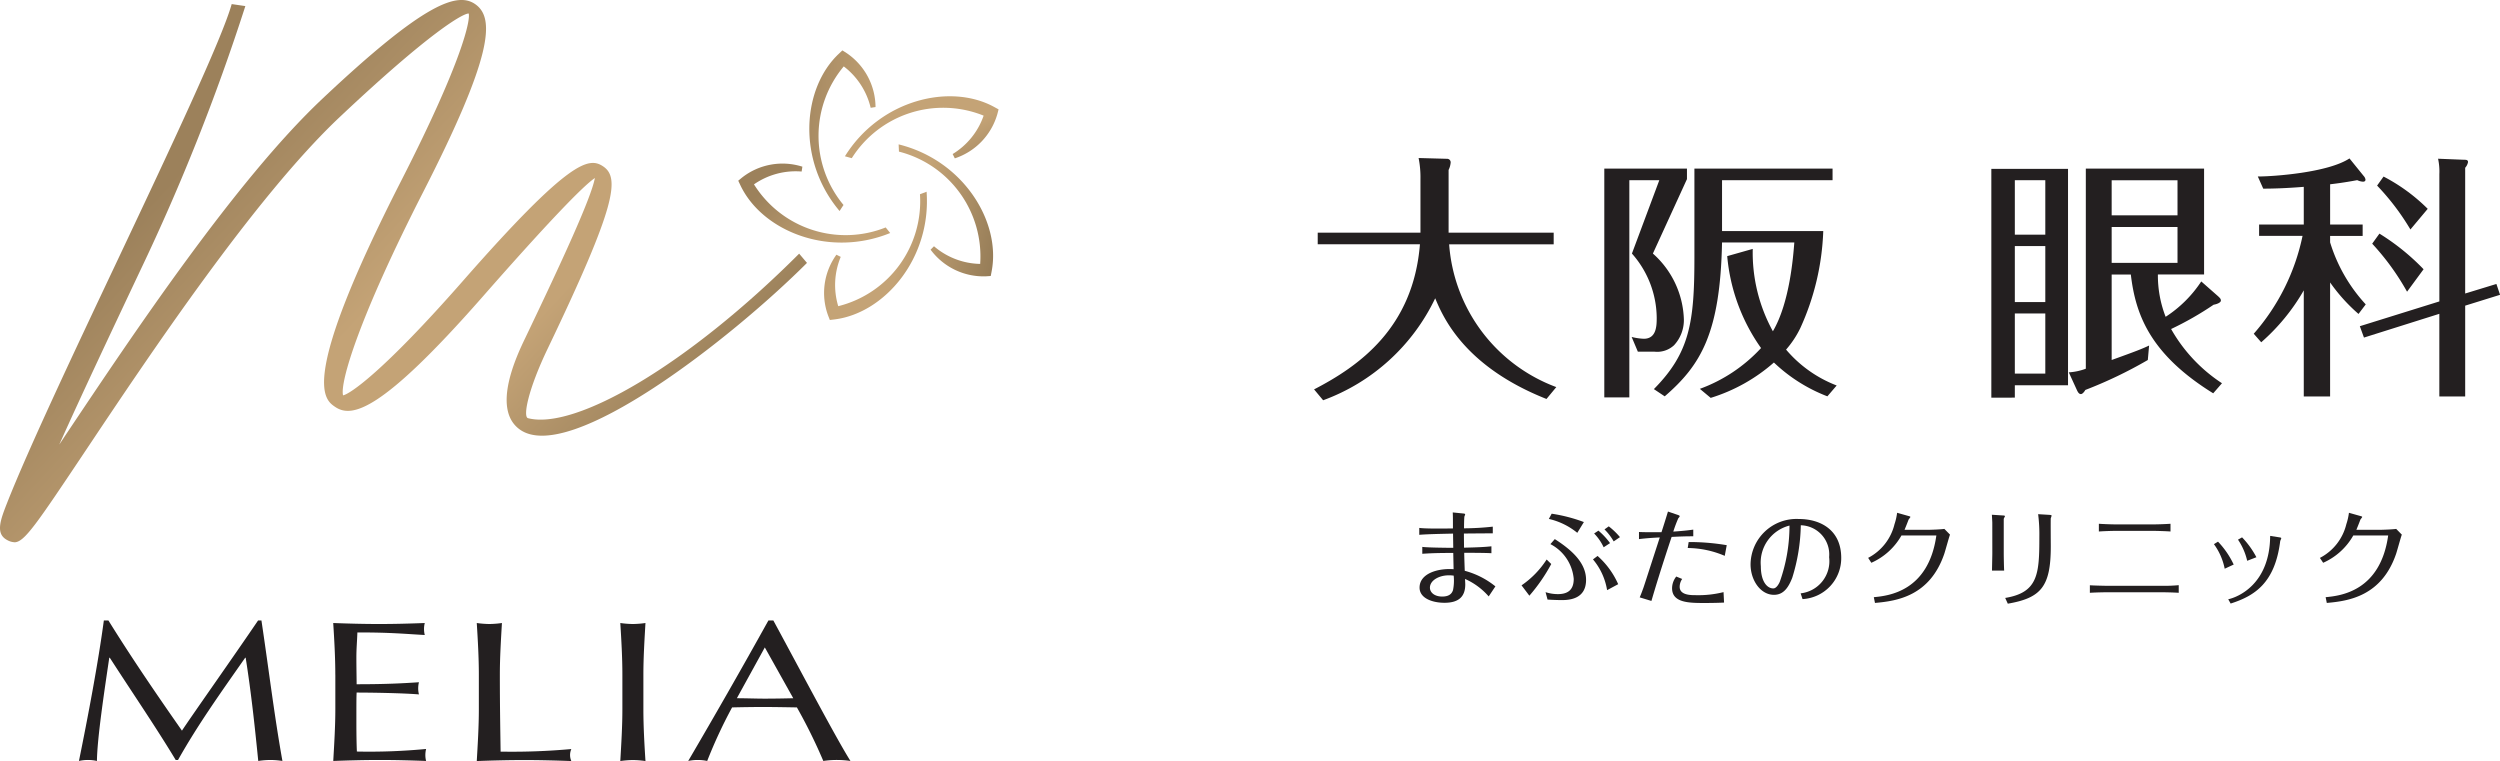 <svg xmlns="http://www.w3.org/2000/svg" xmlns:xlink="http://www.w3.org/1999/xlink" width="205.666" height="62.609" viewBox="0 0 205.666 62.609">
  <defs>
    <linearGradient id="linear-gradient" x1="-0.257" y1="0.379" x2="3.175" y2="0.942" gradientUnits="objectBoundingBox">
      <stop offset="0" stop-color="#9c815b"/>
      <stop offset="0.4" stop-color="#c4a376"/>
      <stop offset="0.62" stop-color="#c4a376"/>
      <stop offset="1" stop-color="#8e7652"/>
    </linearGradient>
    <linearGradient id="linear-gradient-2" x1="0.161" y1="0.283" x2="1.656" y2="1.426" xlink:href="#linear-gradient"/>
    <linearGradient id="linear-gradient-3" x1="-0.678" y1="0.117" x2="1.532" y2="0.821" xlink:href="#linear-gradient"/>
    <linearGradient id="linear-gradient-4" x1="-1.276" y1="0.022" x2="1.128" y2="0.707" xlink:href="#linear-gradient"/>
    <linearGradient id="linear-gradient-5" x1="-0.273" y1="-0.183" x2="1.205" y2="1.272" xlink:href="#linear-gradient"/>
    <linearGradient id="linear-gradient-6" x1="0.168" y1="0.418" x2="0.873" y2="0.864" xlink:href="#linear-gradient"/>
  </defs>
  <g id="Group_406" data-name="Group 406" transform="translate(15292.104 17871)">
    <g id="Group_404" data-name="Group 404" transform="translate(1 -1.373)">
      <g id="Group_402" data-name="Group 402" transform="translate(-15185 -17856.627)">
        <path id="Path_30" data-name="Path 30" d="M8.6,99.7l2.337.064a.29.29,0,0,1,.3.3,1.676,1.676,0,0,1-.17.616v5.162h8.645v.956h-8.6a13.579,13.579,0,0,0,8.815,11.747l-.807.977c-6.755-2.676-8.5-6.712-9.155-8.284a16.49,16.49,0,0,1-9.219,8.39L0,118.733c3.7-1.912,8.157-5.056,8.709-11.938H.3v-.956H8.752v-4.418A8.191,8.191,0,0,0,8.6,99.7Z" transform="translate(0 -99.7)" fill="#231f20"/>
        <path id="Path_31" data-name="Path 31" d="M18.037,100.981l-2.8,6.118a7.537,7.537,0,0,1,2.549,5.417,3.041,3.041,0,0,1-.807,2.124,2.037,2.037,0,0,1-1.614.531H14l-.51-1.211a4.843,4.843,0,0,0,1,.149c1.041,0,1.062-1.062,1.062-1.721a8.056,8.056,0,0,0-2.039-5.289l2.252-6.033H13.3V118.93H11.24V100.11h6.8v.871Zm11.556,17.864a13.22,13.22,0,0,1-4.4-2.783,14.2,14.2,0,0,1-5.2,2.91l-.892-.743a12.812,12.812,0,0,0,5.034-3.356,15.4,15.4,0,0,1-2.783-7.562l2.1-.595a13.418,13.418,0,0,0,1.657,6.776c1.4-2.379,1.678-6.224,1.763-7.307H20.926c-.149,7.456-1.742,10.09-4.716,12.66l-.892-.595c2.974-3,3.335-5.544,3.335-10.855V100.11H30.018v.956H20.926v4.185h8.327a20.924,20.924,0,0,1-1.891,7.987A7.941,7.941,0,0,1,26.194,115a10.282,10.282,0,0,0,4.163,2.953l-.765.892Z" transform="translate(12.636 -99.24)" fill="#231f20"/>
        <path id="Path_32" data-name="Path 32" d="M32.539,100.11v17.822H28.163v1.02H26.23v-18.82h6.309Zm-1.869,5.438v-4.482H28.163v4.482Zm-2.507.935v4.609H30.67v-4.609Zm0,5.544v4.949H30.67v-4.949Zm16.739-1.4c.127.127.212.191.212.34,0,.17-.34.3-.595.34a26.214,26.214,0,0,1-3.5,2,12.95,12.95,0,0,0,4.185,4.461l-.722.828c-5.247-3.25-6.394-6.542-6.776-9.771H36.129v7.031c2.124-.765,2.485-.913,3.08-1.19l-.106,1.19a35.958,35.958,0,0,1-5.14,2.464c-.106.191-.255.34-.361.34-.149,0-.234-.127-.319-.3l-.68-1.487a4.865,4.865,0,0,0,1.4-.3V100.11h9.729v8.709h-3.8a9.389,9.389,0,0,0,.637,3.484,10.026,10.026,0,0,0,2.931-2.91l1.4,1.232Zm-3.356-6.67v-2.889H36.129v2.889Zm-5.417.956v2.953h5.417v-2.953Z" transform="translate(29.486 -99.24)" fill="#231f20"/>
        <path id="Path_33" data-name="Path 33" d="M42.678,106.624a13.231,13.231,0,0,0,2.931,5.1l-.595.786a14.245,14.245,0,0,1-2.337-2.592V119.3H40.511v-8.73a16.681,16.681,0,0,1-3.5,4.27l-.616-.7a17.632,17.632,0,0,0,4.015-8.051H36.836v-.935h3.675v-3.1c-1.572.127-2.676.149-3.335.149l-.446-1c1.3,0,5.778-.319,7.541-1.487l1.168,1.444a.558.558,0,0,1,.149.3c0,.106-.064.17-.212.17a1.289,1.289,0,0,1-.467-.127c-1.126.212-1.891.3-2.23.34v3.314h2.676v.935H42.678Zm13.68,3.42.3.892-2.868.892V119.3H51.663v-6.8l-6.2,1.954-.34-.935,6.542-2.039V101.016a4.962,4.962,0,0,0-.106-1.275l2.145.085c.149,0,.319,0,.319.191a.959.959,0,0,1-.234.467v10.345Zm-7.35.637a20.422,20.422,0,0,0-2.868-3.951l.595-.828a18.544,18.544,0,0,1,3.632,2.931Zm.276-5.119a19.789,19.789,0,0,0-2.74-3.611l.531-.743a14.771,14.771,0,0,1,3.632,2.655Z" transform="translate(40.908 -99.683)" fill="#231f20"/>
      </g>
      <g id="Group_403" data-name="Group 403" transform="translate(-15176.346 -17827.547)">
        <path id="Path_34" data-name="Path 34" d="M55.336,103.29c-.671,0-1.592,0-2.547.069v-.568c.387.06,2.082.077,2.547.077-.009-.611-.009-.671-.017-1.17-1.1.026-2.082.043-2.779.1v-.568c.533.077,2.211.052,2.77.043,0-.766,0-1.093-.017-1.316l.86.086c.1.009.163.026.163.077a1.254,1.254,0,0,1-.06.163c-.026.095-.034.809-.034.981a22.05,22.05,0,0,0,2.366-.138v.551c-.6,0-1.729.009-2.375.017,0,.482.009.843.009,1.162,1.23-.026,1.747-.06,2.254-.112v.568c-.516-.034-1.841-.034-2.237-.034,0,.284.026.981.043,1.48a6.767,6.767,0,0,1,2.521,1.282l-.551.826a5.588,5.588,0,0,0-1.945-1.437c0,.095.017.344.017.447,0,.964-.49,1.514-1.712,1.514-.972,0-2.048-.361-2.048-1.248,0-1.179,1.54-1.609,2.8-1.514Zm-.379,1.841c-.783,0-1.54.413-1.54,1.015,0,.413.4.731,1.007.731.49,0,.783-.172.895-.542a3.983,3.983,0,0,0,.052-1.179A2.7,2.7,0,0,0,54.958,105.131Z" transform="translate(-52.54 -99.881)" fill="#231f20"/>
        <path id="Path_35" data-name="Path 35" d="M62.32,105.974a7.5,7.5,0,0,0,2.065-2.125l.379.37a14.134,14.134,0,0,1-1.8,2.607Zm1.97.559a3.26,3.26,0,0,0,1.015.163c.706,0,1.308-.25,1.308-1.248a3.565,3.565,0,0,0-1.919-2.865l.361-.413c1.514.964,2.573,2.022,2.573,3.356,0,1.532-1.3,1.661-1.97,1.661-.387,0-.826-.017-1.2-.043l-.163-.611Zm.508-6.453a13.042,13.042,0,0,1,2.65.688l-.542.886a5.713,5.713,0,0,0-2.34-1.144Zm3.777,3.476a6.717,6.717,0,0,1,1.695,2.323l-.912.49a5.225,5.225,0,0,0-1.162-2.53l.379-.284Zm.069-2.082A5.785,5.785,0,0,1,69.6,102.5l-.525.344a4.119,4.119,0,0,0-.783-1.136Zm.852-.353a5.99,5.99,0,0,1,.921.886l-.516.353a4.65,4.65,0,0,0-.757-.989Z" transform="translate(-53.906 -99.9)" fill="#231f20"/>
        <path id="Path_36" data-name="Path 36" d="M78.015,101.909c-.551,0-.938.009-1.781.052-.869,2.607-1.351,4.207-1.661,5.266l-.964-.293c.077-.181.138-.327.275-.706.043-.1.172-.516,1.377-4.225-.336.017-1.041.052-1.712.138v-.585c.232.009.439.017.869.017H75.4c.181-.551.465-1.471.533-1.7l.783.267c.138.043.181.077.181.12s-.086.138-.112.163a10.856,10.856,0,0,0-.413,1.1c.749-.052,1.162-.095,1.643-.163v.559Zm-.912,3.51a1.14,1.14,0,0,0-.206.645c0,.688.912.688,1.308.688a8.547,8.547,0,0,0,2.3-.25l.043.86c-.7.034-1.471.034-1.566.034-1.282,0-2.71,0-2.71-1.213a1.57,1.57,0,0,1,.344-.964Zm.533-3.037a18.3,18.3,0,0,1,3.132.258l-.163.878a7.9,7.9,0,0,0-3.046-.645Z" transform="translate(-55.474 -99.87)" fill="#231f20"/>
        <path id="Path_37" data-name="Path 37" d="M88.341,106.7a2.661,2.661,0,0,0,2.34-2.977A2.4,2.4,0,0,0,88.35,101.1a15.245,15.245,0,0,1-.706,4.328c-.318.809-.723,1.394-1.5,1.394-1.11,0-1.927-1.2-1.927-2.512a3.779,3.779,0,0,1,3.966-3.726c1.824,0,3.493.929,3.493,3.2a3.371,3.371,0,0,1-3.183,3.39l-.155-.473Zm-3.278-2.237c0,1.308.542,1.833,1.024,1.833.284,0,.49-.447.533-.542a13.769,13.769,0,0,0,.8-4.629,3.14,3.14,0,0,0-2.357,3.338Z" transform="translate(-56.963 -99.968)" fill="#231f20"/>
        <path id="Path_38" data-name="Path 38" d="M95.46,103.7a4.242,4.242,0,0,0,2.168-2.771,4.806,4.806,0,0,0,.215-.938l.946.267c.069.017.146.043.146.077s-.138.189-.155.232c-.1.275-.293.749-.327.826h1.876c.275,0,1.144-.034,1.4-.077l.465.473c-.086.215-.387,1.334-.473,1.583-1.187,3.467-3.889,3.88-5.7,4.035l-.095-.473c1.23-.112,4.5-.49,5.145-5.076H98.2a5.321,5.321,0,0,1-2.478,2.246Z" transform="translate(-58.532 -99.886)" fill="#231f20"/>
        <path id="Path_39" data-name="Path 39" d="M107.324,100.818c0-.06-.026-.5-.034-.645l.921.06c.043,0,.155.009.155.06,0,.034-.112.2-.1.241v2.848c0,.207.017,1.153.034,1.385h-1c0-.138.026-1.248.026-1.394Zm1.058,6.2c2.727-.447,2.813-1.988,2.813-5.042a13.113,13.113,0,0,0-.1-1.85l.981.06s.129.017.129.06a2.07,2.07,0,0,1-.069.215c-.017.077,0,1.945,0,2.314,0,3.313-.8,4.242-3.536,4.715l-.215-.473Z" transform="translate(-60.183 -99.907)" fill="#231f20"/>
        <path id="Path_40" data-name="Path 40" d="M123.973,106.719c-.551-.034-1.162-.043-1.368-.043h-4.612c-.095,0-.8.009-1.334.043V106.1c.361.026,1.265.043,1.342.043h4.6a11.894,11.894,0,0,0,1.368-.052v.628Zm-.68-5.042c-.293-.026-1.162-.052-1.368-.052h-3.149c-.361,0-1.032.026-1.377.052v-.637c.327.026,1.041.052,1.377.052h3.14c.336,0,1.041-.026,1.377-.052Z" transform="translate(-61.491 -100.032)" fill="#231f20"/>
        <path id="Path_41" data-name="Path 41" d="M128.856,102.673a7.1,7.1,0,0,1,1.291,1.884l-.74.344a5.1,5.1,0,0,0-.886-2.022l.336-.206Zm5.059-.353c.1.017.146.034.146.069s-.077.2-.086.232c-.43,3.467-2.117,4.517-4.078,5.145l-.2-.353c.766-.163,3.424-1.213,3.45-5.214Zm-3.08,0a7.027,7.027,0,0,1,1.179,1.635l-.757.293a5.088,5.088,0,0,0-.757-1.738l.336-.189Z" transform="translate(-63.147 -100.194)" fill="#231f20"/>
        <path id="Path_42" data-name="Path 42" d="M138.66,103.7a4.242,4.242,0,0,0,2.168-2.771,4.8,4.8,0,0,0,.215-.938l.946.267c.069.017.146.043.146.077s-.138.189-.155.232c-.1.275-.293.749-.327.826h1.876c.275,0,1.144-.034,1.4-.077l.465.473c-.086.215-.387,1.334-.473,1.583-1.187,3.467-3.889,3.88-5.7,4.035l-.095-.473c1.23-.112,4.5-.49,5.145-5.076H141.4a5.32,5.32,0,0,1-2.478,2.246l-.267-.4Z" transform="translate(-64.562 -99.886)" fill="#231f20"/>
      </g>
    </g>
    <g id="Group_405" data-name="Group 405">
      <g id="Group_42" data-name="Group 42" transform="translate(-15285.605 -17819.959)">
        <path id="Path_25" data-name="Path 25" d="M29.829,74.48c1.919,3.091,3.9,5.99,6.051,9.067.843-1.282,4.194-6.017,6.264-9.067h.274c.63,4.208,1.055,7.8,1.727,11.561a6.859,6.859,0,0,0-.994-.082,6.94,6.94,0,0,0-.994.082c-.295-2.947-.589-5.674-1.035-8.491h-.041c-1.919,2.748-3.858,5.441-5.524,8.409h-.192c-1.645-2.728-3.584-5.558-5.421-8.409H29.9c-.4,2.714-.994,6.627-1.014,8.491a3.372,3.372,0,0,0-1.48,0c.74-3.632,1.583-8.08,2.049-11.561h.356Z" transform="translate(-27.41 -74.48)" fill="#231f20"/>
        <path id="Path_26" data-name="Path 26" d="M58.1,79.032c0-1.412-.082-2.844-.171-4.242,1.268.048,2.508.082,3.776.082s2.508-.034,3.755-.082a2,2,0,0,0,0,.987c-1.775-.1-2.8-.212-5.544-.212-.021.706-.082,1.282-.082,2.09,0,.857.021,1.761.021,2.172,2.488,0,3.879-.082,5.126-.164a2.139,2.139,0,0,0-.062.507,2.028,2.028,0,0,0,.062.493c-1.453-.117-4.112-.151-5.126-.151-.021.4-.021.809-.021,2.385,0,1.247.021,2.056.041,2.467a49.214,49.214,0,0,0,5.695-.212,2.182,2.182,0,0,0-.062.507,1.961,1.961,0,0,0,.062.48c-1.247-.048-2.508-.082-3.8-.082s-2.549.034-3.838.082c.082-1.432.171-2.865.171-4.276v-2.83Z" transform="translate(-37.015 -74.578)" fill="#231f20"/>
        <path id="Path_27" data-name="Path 27" d="M75.331,79.053c0-1.412-.082-2.844-.171-4.263a7.781,7.781,0,0,0,1.035.082,7.872,7.872,0,0,0,1.035-.082c-.082,1.412-.171,2.844-.171,4.263,0,2.762.041,4.7.062,6.318a54.394,54.394,0,0,0,5.818-.212,1.236,1.236,0,0,0,0,.987c-1.288-.048-2.6-.082-3.879-.082s-2.6.034-3.9.082c.082-1.412.171-2.844.171-4.263v-2.83Z" transform="translate(-42.437 -74.578)" fill="#231f20"/>
        <path id="Path_28" data-name="Path 28" d="M92.561,79.053c0-1.412-.082-2.844-.171-4.263a7.781,7.781,0,0,0,1.035.082,7.872,7.872,0,0,0,1.035-.082c-.082,1.412-.171,2.844-.171,4.263v2.83c0,1.412.082,2.844.171,4.263a7.781,7.781,0,0,0-1.035-.082,7.871,7.871,0,0,0-1.035.082c.082-1.412.171-2.844.171-4.263Z" transform="translate(-47.859 -74.578)" fill="#231f20"/>
        <path id="Path_29" data-name="Path 29" d="M107.544,74.48c2.07,3.817,5.229,9.807,6.346,11.561a7.628,7.628,0,0,0-2.234,0,43.709,43.709,0,0,0-2.172-4.406c-.9-.014-1.837-.034-2.762-.034-.863,0-1.706.014-2.57.034a39.793,39.793,0,0,0-2.049,4.406,3.752,3.752,0,0,0-1.562,0c2.255-3.851,4.448-7.682,6.6-11.561h.4Zm-.7,2.22-2.3,4.18c.74,0,1.542.034,2.275.034.781,0,1.583-.014,2.364-.034Z" transform="translate(-50.424 -74.48)" fill="#231f20"/>
      </g>
      <g id="Group_401" data-name="Group 401">
        <g id="Group_399" data-name="Group 399">
          <path id="Path_43" data-name="Path 43" d="M117.575,19.269c-3.536-4.187-3.084-10.1-.062-12.945l.288-.274.336.212a5.405,5.405,0,0,1,2.392,4.448l-.4.062a6.028,6.028,0,0,0-2.214-3.406,8.9,8.9,0,0,0-.021,11.4l-.322.493Z" transform="translate(-15340.606 -17872.904)" fill="url(#linear-gradient)"/>
          <path id="Path_44" data-name="Path 44" d="M119.05,25.345c-5.078,2.07-10.56-.185-12.329-3.94l-.171-.363.308-.254a5.388,5.388,0,0,1,4.968-.9l-.062.4a6,6,0,0,0-3.92,1.055,8.891,8.891,0,0,0,10.835,3.543Z" transform="translate(-15337.921 -17877.176)" fill="url(#linear-gradient-2)"/>
          <path id="Path_45" data-name="Path 45" d="M125.288,23.01c.4,5.462-3.44,9.985-7.559,10.506l-.4.048-.144-.37a5.387,5.387,0,0,1,.685-5l.356.178a6.026,6.026,0,0,0-.206,4.057,8.894,8.894,0,0,0,6.723-9.21l.548-.206Z" transform="translate(-15341.165 -17878.24)" fill="url(#linear-gradient-3)"/>
          <path id="Path_46" data-name="Path 46" d="M125.8,17.33c5.318,1.309,8.436,6.36,7.655,10.437l-.075.391-.4.027a5.424,5.424,0,0,1-4.55-2.193l.281-.281a6,6,0,0,0,3.8,1.453,8.9,8.9,0,0,0-6.682-9.238l-.027-.589Z" transform="translate(-15343.979 -17876.453)" fill="url(#linear-gradient-4)"/>
          <path id="Path_47" data-name="Path 47" d="M119.35,16.5c2.892-4.653,8.655-6.058,12.294-4.057l.35.192-.1.384a5.4,5.4,0,0,1-3.5,3.646l-.178-.356a5.984,5.984,0,0,0,2.549-3.159,8.89,8.89,0,0,0-10.848,3.5l-.569-.158Z" transform="translate(-15341.949 -17874.637)" fill="url(#linear-gradient-5)"/>
        </g>
        <g id="Group_400" data-name="Group 400">
          <path id="Path_48" data-name="Path 48" d="M19.087,44.606a1.3,1.3,0,0,1-.569-.178c-1-.528-.548-1.672.021-3.125,1.748-4.42,5.469-12.308,9.073-19.929C31.834,12.438,36.193,3.2,36.987.336L38.111.5A174.106,174.106,0,0,1,29.47,22.245c-2.371,5.023-4.8,10.163-6.668,14.33.171-.254.343-.514.514-.774,5.578-8.34,14-20.95,21.114-27.659C52.886.171,55.607-.727,57.087.39c1.528,1.151,1.377,4.208-4.338,15.392-5.4,10.567-6.86,15.741-6.6,16.742.535-.1,3.221-1.843,9.882-9.437,8.751-9.971,10.334-10.177,11.5-9.409,1.412.932,1.1,3.221-4.537,14.981-1.638,3.413-2.056,5.633-1.631,5.743,3.886,1.007,13.151-4.372,22.307-13.535l.644.761C78.1,27.844,64.8,38.247,60.7,35.341c-2.371-1.679-.247-6.113.452-7.566,3.015-6.3,5.4-11.465,5.715-13.13-.973.644-3.982,3.776-9.272,9.807-8.333,9.491-10.746,9.944-12.1,9.019-.9-.61-3.015-2.049,5.448-18.62C56.053,4.845,56.635,1.59,56.484,1.11h0c-.487,0-3.207,1.542-10.622,8.532C38.92,16.194,30.237,29.187,25.05,36.951c-4.153,6.216-5.119,7.662-5.942,7.662Z" transform="translate(-15310.031 -17871)" fill="url(#linear-gradient-6)"/>
        </g>
      </g>
    </g>
  </g>
</svg>
